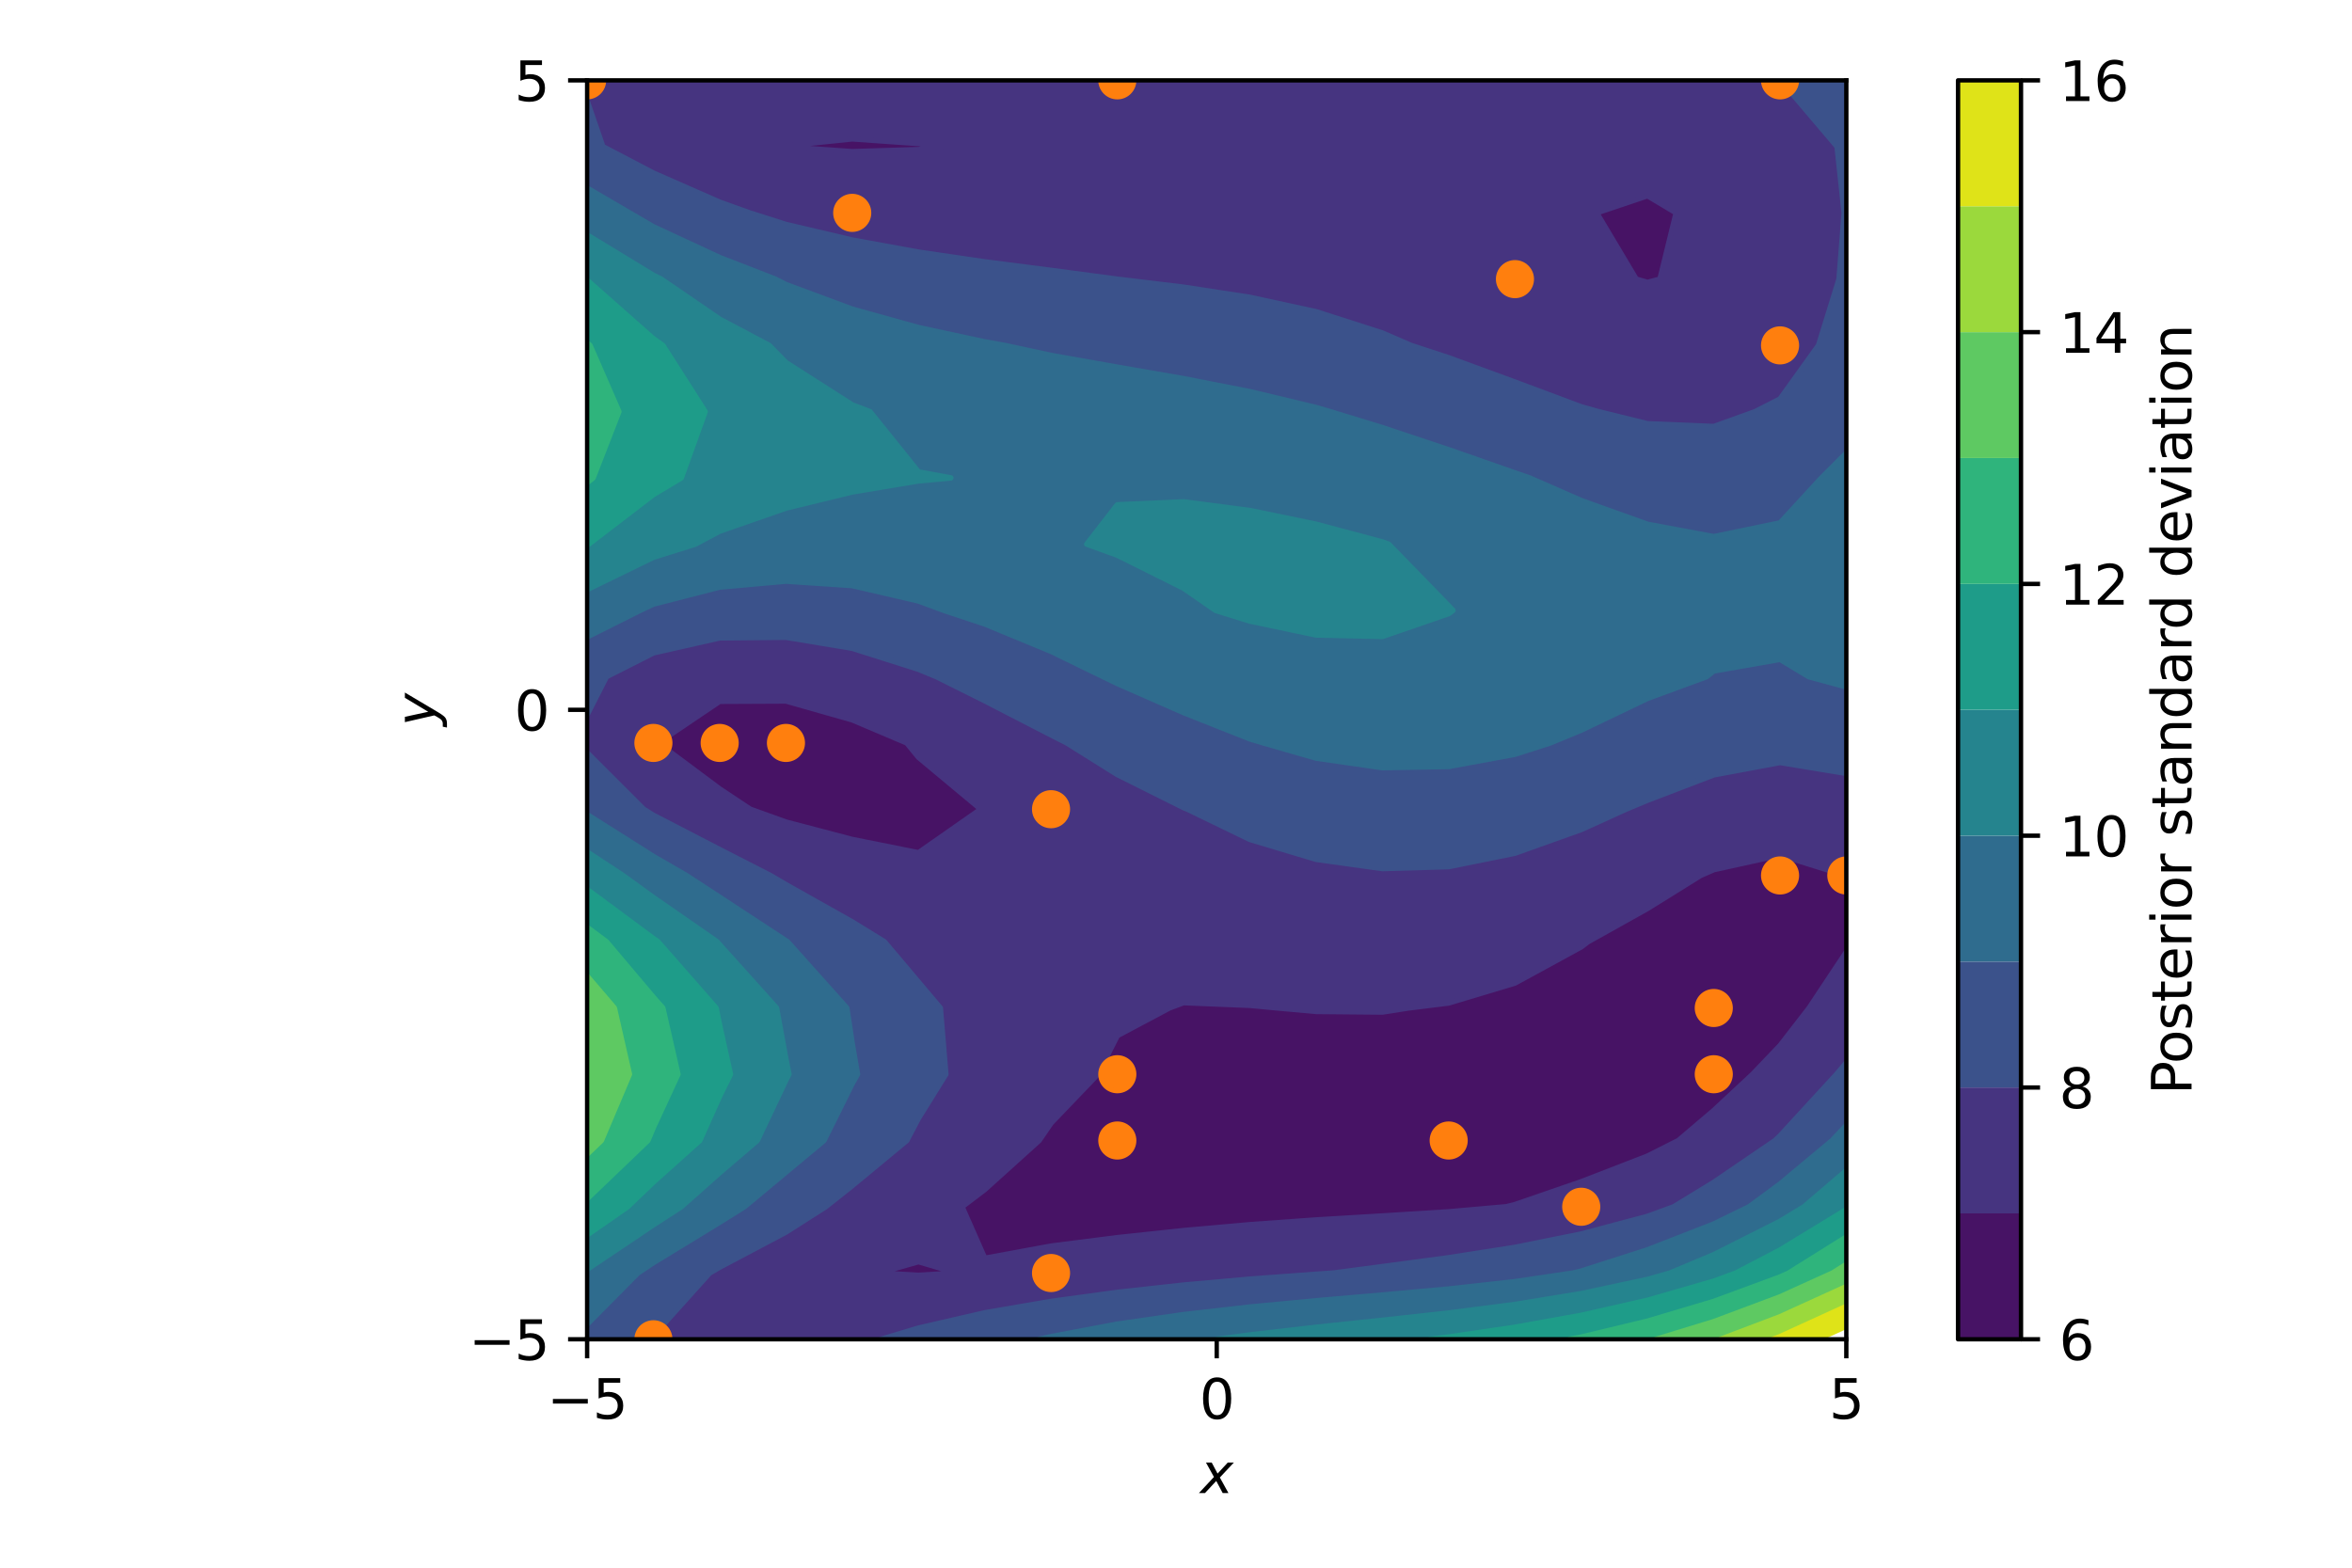 <?xml version="1.0" encoding="utf-8" standalone="no"?>
<!DOCTYPE svg PUBLIC "-//W3C//DTD SVG 1.1//EN"
  "http://www.w3.org/Graphics/SVG/1.1/DTD/svg11.dtd">
<svg xmlns:xlink="http://www.w3.org/1999/xlink" width="432pt" height="288pt" viewBox="0 0 432 288" xmlns="http://www.w3.org/2000/svg" version="1.1">
 <defs>
  <style type="text/css">*{stroke-linejoin: round; stroke-linecap: butt}</style>
 </defs>
 <g id="figure_1">
  <g id="patch_1">
   <path d="M 0 288 
L 432 288 
L 432 0 
L 0 0 
z
" style="fill: #ffffff"/>
  </g>
  <g id="axes_1">
   <g id="patch_2">
    <path d="M 107.84 246.04 
L 339.12 246.04 
L 339.12 14.76 
L 107.84 14.76 
z
" style="fill: #ffffff"/>
   </g>
   <g id="PathCollection_1">
    <defs>
     <path id="mf379736dc7" d="M 168.703 -53.708 
L 175.782 -54.133 
L 168.703 -56.22 
L 161.339 -54.133 
z
M 180.876 -56.836 
L 193.048 -59.077 
L 205.221 -60.624 
L 217.394 -61.927 
L 229.566 -63.01 
L 241.739 -63.881 
L 253.912 -64.611 
L 266.084 -65.372 
L 276.639 -66.305 
L 278.257 -66.703 
L 290.429 -70.897 
L 302.602 -75.608 
L 308.296 -78.478 
L 314.775 -83.991 
L 321.921 -90.651 
L 326.947 -95.915 
L 332.296 -102.823 
L 339.12 -113.105 
L 339.12 -114.996 
L 339.12 -126.754 
L 338.978 -127.168 
L 326.947 -130.921 
L 314.775 -128.237 
L 312.332 -127.168 
L 302.602 -121.11 
L 291.666 -114.996 
L 290.429 -114.053 
L 278.257 -107.408 
L 266.084 -103.748 
L 258.648 -102.823 
L 253.912 -102.08 
L 241.739 -102.192 
L 234.788 -102.823 
L 229.566 -103.313 
L 217.394 -103.805 
L 214.765 -102.823 
L 205.221 -97.744 
L 201.638 -90.651 
L 193.048 -81.683 
L 190.853 -78.478 
L 180.876 -69.476 
L 176.702 -66.305 
z
M 144.358 -136.976 
L 156.531 -133.776 
L 168.703 -131.337 
L 180.148 -139.341 
L 168.703 -148.882 
L 166.55 -151.514 
L 156.531 -155.763 
L 144.358 -159.223 
L 132.185 -159.167 
L 120.851 -151.514 
L 132.185 -143.058 
L 137.784 -139.341 
z
M 302.602 -236.117 
L 304.894 -236.722 
L 307.866 -248.895 
L 302.602 -252.045 
L 293.264 -248.895 
L 300.52 -236.722 
z
M 144.358 -261.003 
L 156.531 -260.133 
L 168.703 -260.513 
L 173.15 -261.067 
L 168.703 -261.634 
L 156.531 -262.49 
L 144.358 -261.233 
L 144.049 -261.067 
z
" style="stroke: #471365"/>
    </defs>
    <g clip-path="url(#p2a20876ffd)">
     <use xlink:href="#mf379736dc7" x="0" y="288" style="fill: #471365; stroke: #471365"/>
    </g>
   </g>
   <g id="PathCollection_2">
    <defs>
     <path id="ma77d92513a" d="M 120.013 -41.96 
L 132.185 -41.96 
L 144.358 -41.96 
L 156.531 -41.96 
L 161.866 -41.96 
L 168.703 -44.016 
L 180.876 -46.821 
L 193.048 -48.913 
L 205.221 -50.575 
L 217.394 -51.919 
L 229.566 -53.006 
L 241.739 -53.906 
L 244.995 -54.133 
L 253.912 -55.315 
L 266.084 -56.941 
L 278.257 -58.843 
L 290.429 -61.297 
L 302.602 -64.537 
L 307.432 -66.305 
L 314.775 -70.789 
L 326.045 -78.478 
L 326.947 -79.34 
L 337.337 -90.651 
L 339.12 -92.761 
L 339.12 -102.823 
L 339.12 -113.105 
L 332.296 -102.823 
L 326.947 -95.915 
L 321.921 -90.651 
L 314.775 -83.991 
L 308.296 -78.478 
L 302.602 -75.608 
L 290.429 -70.897 
L 278.257 -66.703 
L 276.639 -66.305 
L 266.084 -65.372 
L 253.912 -64.611 
L 241.739 -63.881 
L 229.566 -63.01 
L 217.394 -61.927 
L 205.221 -60.624 
L 193.048 -59.077 
L 180.876 -56.836 
L 176.702 -66.305 
L 180.876 -69.476 
L 190.853 -78.478 
L 193.048 -81.683 
L 201.638 -90.651 
L 205.221 -97.744 
L 214.765 -102.823 
L 217.394 -103.805 
L 229.566 -103.313 
L 234.788 -102.823 
L 241.739 -102.192 
L 253.912 -102.08 
L 258.648 -102.823 
L 266.084 -103.748 
L 278.257 -107.408 
L 290.429 -114.053 
L 291.666 -114.996 
L 302.602 -121.11 
L 312.332 -127.168 
L 314.775 -128.237 
L 326.947 -130.921 
L 338.978 -127.168 
L 339.12 -126.754 
L 339.12 -127.168 
L 339.12 -139.341 
L 339.12 -145.926 
L 326.947 -147.924 
L 314.775 -145.652 
L 302.602 -140.996 
L 298.646 -139.341 
L 290.429 -135.61 
L 278.257 -131.263 
L 266.084 -128.793 
L 253.912 -128.438 
L 241.739 -130.135 
L 229.566 -133.792 
L 218.116 -139.341 
L 217.394 -139.634 
L 205.221 -145.707 
L 195.953 -151.514 
L 193.048 -152.986 
L 180.876 -159.264 
L 172.003 -163.686 
L 168.703 -165.05 
L 156.531 -168.912 
L 144.358 -170.933 
L 132.185 -170.816 
L 120.013 -168.06 
L 111.391 -163.686 
L 107.84 -156.719 
L 107.84 -151.514 
L 107.84 -149.707 
L 118.217 -139.341 
L 120.013 -138.221 
L 132.185 -131.923 
L 141.482 -127.168 
L 144.358 -125.477 
L 156.531 -118.633 
L 162.435 -114.996 
L 168.703 -107.571 
L 172.713 -102.823 
L 173.728 -90.651 
L 168.703 -82.574 
L 166.55 -78.478 
L 156.531 -70.182 
L 151.642 -66.305 
L 144.358 -61.658 
L 132.185 -55.211 
L 130.33 -54.133 
L 120.013 -42.642 
L 119.341 -41.96 
z
M 161.339 -54.133 
L 168.703 -56.22 
L 175.782 -54.133 
L 168.703 -53.708 
z
M 137.784 -139.341 
L 132.185 -143.058 
L 120.851 -151.514 
L 132.185 -159.167 
L 144.358 -159.223 
L 156.531 -155.763 
L 166.55 -151.514 
L 168.703 -148.882 
L 180.148 -139.341 
L 168.703 -131.337 
L 156.531 -133.776 
L 144.358 -136.976 
z
M 302.602 -210.148 
L 314.775 -209.642 
L 322.384 -212.377 
L 326.947 -214.702 
L 334.016 -224.549 
L 337.787 -236.722 
L 338.731 -248.895 
L 337.426 -261.067 
L 327.092 -273.24 
L 326.947 -273.24 
L 314.775 -273.24 
L 302.602 -273.24 
L 290.429 -273.24 
L 278.257 -273.24 
L 266.084 -273.24 
L 253.912 -273.24 
L 241.739 -273.24 
L 229.566 -273.24 
L 217.394 -273.24 
L 205.221 -273.24 
L 193.048 -273.24 
L 180.876 -273.24 
L 168.703 -273.24 
L 156.531 -273.24 
L 144.358 -273.24 
L 132.185 -273.24 
L 120.013 -273.24 
L 107.84 -273.24 
L 107.84 -269.443 
L 110.721 -261.067 
L 120.013 -256.204 
L 132.185 -250.855 
L 137.655 -248.895 
L 144.358 -246.758 
L 156.531 -243.899 
L 168.703 -241.678 
L 180.876 -239.892 
L 193.048 -238.324 
L 205.106 -236.722 
L 205.221 -236.708 
L 217.394 -235.239 
L 229.566 -233.373 
L 241.739 -230.727 
L 253.912 -226.818 
L 259.137 -224.549 
L 266.084 -222.271 
L 278.257 -217.809 
L 290.429 -213.262 
L 293.58 -212.377 
z
M 300.52 -236.722 
L 293.264 -248.895 
L 302.602 -252.045 
L 307.866 -248.895 
L 304.894 -236.722 
L 302.602 -236.117 
z
M 144.049 -261.067 
L 144.358 -261.233 
L 156.531 -262.49 
L 168.703 -261.634 
L 173.15 -261.067 
L 168.703 -260.513 
L 156.531 -260.133 
L 144.358 -261.003 
z
" style="stroke: #463480"/>
    </defs>
    <g clip-path="url(#p2a20876ffd)">
     <use xlink:href="#ma77d92513a" x="0" y="288" style="fill: #463480; stroke: #463480"/>
    </g>
   </g>
   <g id="PathCollection_3">
    <defs>
     <path id="m3511750937" d="M 120.013 -42.642 
L 130.33 -54.133 
L 132.185 -55.211 
L 144.358 -61.658 
L 151.642 -66.305 
L 156.531 -70.182 
L 166.55 -78.478 
L 168.703 -82.574 
L 173.728 -90.651 
L 172.713 -102.823 
L 168.703 -107.571 
L 162.435 -114.996 
L 156.531 -118.633 
L 144.358 -125.477 
L 141.482 -127.168 
L 132.185 -131.923 
L 120.013 -138.221 
L 118.217 -139.341 
L 107.84 -149.707 
L 107.84 -139.341 
L 107.84 -138.353 
L 120.013 -130.66 
L 126.052 -127.168 
L 132.185 -123.161 
L 144.358 -115.178 
L 144.645 -114.996 
L 155.534 -102.823 
L 156.531 -96.263 
L 157.503 -90.651 
L 156.531 -88.932 
L 151.338 -78.478 
L 144.358 -72.665 
L 136.724 -66.305 
L 132.185 -63.473 
L 120.013 -56.038 
L 117.151 -54.133 
L 107.84 -44.726 
L 107.84 -41.96 
L 119.341 -41.96 
z
M 168.703 -41.96 
L 180.876 -41.96 
L 190.918 -41.96 
L 193.048 -42.448 
L 205.221 -44.741 
L 217.394 -46.494 
L 229.566 -47.882 
L 241.739 -49.035 
L 253.912 -50.086 
L 266.084 -51.193 
L 278.257 -52.544 
L 288.967 -54.133 
L 290.429 -54.486 
L 302.602 -58.388 
L 314.775 -63.133 
L 321.268 -66.305 
L 326.947 -70.488 
L 336.521 -78.478 
L 339.12 -81.252 
L 339.12 -90.651 
L 339.12 -92.761 
L 337.337 -90.651 
L 326.947 -79.34 
L 326.045 -78.478 
L 314.775 -70.789 
L 307.432 -66.305 
L 302.602 -64.537 
L 290.429 -61.297 
L 278.257 -58.843 
L 266.084 -56.941 
L 253.912 -55.315 
L 244.995 -54.133 
L 241.739 -53.906 
L 229.566 -53.006 
L 217.394 -51.919 
L 205.221 -50.575 
L 193.048 -48.913 
L 180.876 -46.821 
L 168.703 -44.016 
L 161.866 -41.96 
z
M 229.566 -133.792 
L 241.739 -130.135 
L 253.912 -128.438 
L 266.084 -128.793 
L 278.257 -131.263 
L 290.429 -135.61 
L 298.646 -139.341 
L 302.602 -140.996 
L 314.775 -145.652 
L 326.947 -147.924 
L 339.12 -145.926 
L 339.12 -151.514 
L 339.12 -161.817 
L 332.223 -163.686 
L 326.947 -166.87 
L 314.775 -164.739 
L 313.449 -163.686 
L 302.602 -159.703 
L 290.429 -153.871 
L 284.722 -151.514 
L 278.257 -149.435 
L 266.084 -147.19 
L 253.912 -146.973 
L 241.739 -148.729 
L 232.066 -151.514 
L 229.566 -152.262 
L 217.394 -157.089 
L 205.221 -162.436 
L 202.628 -163.686 
L 193.048 -168.35 
L 180.876 -173.377 
L 173.398 -175.859 
L 168.703 -177.598 
L 156.531 -180.425 
L 144.358 -181.241 
L 132.185 -180.151 
L 120.013 -177.022 
L 117.548 -175.859 
L 107.84 -170.999 
L 107.84 -163.686 
L 107.84 -156.719 
L 111.391 -163.686 
L 120.013 -168.06 
L 132.185 -170.816 
L 144.358 -170.933 
L 156.531 -168.912 
L 168.703 -165.05 
L 172.003 -163.686 
L 180.876 -159.264 
L 193.048 -152.986 
L 195.953 -151.514 
L 205.221 -145.707 
L 217.394 -139.634 
L 218.116 -139.341 
z
M 290.429 -196.04 
L 302.602 -191.681 
L 314.775 -189.412 
L 326.947 -191.936 
L 334.558 -200.204 
L 339.12 -204.757 
L 339.12 -212.377 
L 339.12 -224.549 
L 339.12 -236.722 
L 339.12 -248.895 
L 339.12 -261.067 
L 339.12 -273.24 
L 327.092 -273.24 
L 337.426 -261.067 
L 338.731 -248.895 
L 337.787 -236.722 
L 334.016 -224.549 
L 326.947 -214.702 
L 322.384 -212.377 
L 314.775 -209.642 
L 302.602 -210.148 
L 293.58 -212.377 
L 290.429 -213.262 
L 278.257 -217.809 
L 266.084 -222.271 
L 259.137 -224.549 
L 253.912 -226.818 
L 241.739 -230.727 
L 229.566 -233.373 
L 217.394 -235.239 
L 205.221 -236.708 
L 205.106 -236.722 
L 193.048 -238.324 
L 180.876 -239.892 
L 168.703 -241.678 
L 156.531 -243.899 
L 144.358 -246.758 
L 137.655 -248.895 
L 132.185 -250.855 
L 120.013 -256.204 
L 110.721 -261.067 
L 107.84 -269.443 
L 107.84 -261.067 
L 107.84 -253.44 
L 115.615 -248.895 
L 120.013 -246.334 
L 132.185 -240.683 
L 142.395 -236.722 
L 144.358 -235.72 
L 156.531 -231.202 
L 168.703 -227.817 
L 180.876 -225.192 
L 184.489 -224.549 
L 193.048 -222.704 
L 205.221 -220.543 
L 217.394 -218.434 
L 229.566 -216.048 
L 241.739 -213.131 
L 244.299 -212.377 
L 253.912 -209.434 
L 266.084 -205.378 
L 278.257 -201.119 
L 280.929 -200.204 
z
" style="stroke: #3b528b"/>
    </defs>
    <g clip-path="url(#p2a20876ffd)">
     <use xlink:href="#m3511750937" x="0" y="288" style="fill: #3b528b; stroke: #3b528b"/>
    </g>
   </g>
   <g id="PathCollection_4">
    <defs>
     <path id="m37f2a7ec37" d="M 117.151 -54.133 
L 120.013 -56.038 
L 132.185 -63.473 
L 136.724 -66.305 
L 144.358 -72.665 
L 151.338 -78.478 
L 156.531 -88.932 
L 157.503 -90.651 
L 156.531 -96.263 
L 155.534 -102.823 
L 144.645 -114.996 
L 144.358 -115.178 
L 132.185 -123.161 
L 126.052 -127.168 
L 120.013 -130.66 
L 107.84 -138.353 
L 107.84 -131.49 
L 114.404 -127.168 
L 120.013 -123.113 
L 131.703 -114.996 
L 132.185 -114.442 
L 142.624 -102.823 
L 144.358 -93.37 
L 144.911 -90.651 
L 144.358 -89.603 
L 139.093 -78.478 
L 132.185 -72.566 
L 125.126 -66.305 
L 120.013 -62.994 
L 107.84 -54.821 
L 107.84 -54.133 
L 107.84 -44.726 
z
M 193.048 -41.96 
L 205.221 -41.96 
L 217.394 -41.96 
L 223.638 -41.96 
L 229.566 -42.759 
L 241.739 -44.164 
L 253.912 -45.449 
L 266.084 -46.786 
L 278.257 -48.355 
L 290.429 -50.347 
L 302.602 -52.952 
L 306.747 -54.133 
L 314.775 -57.496 
L 326.947 -63.627 
L 331.354 -66.305 
L 339.12 -72.949 
L 339.12 -78.478 
L 339.12 -81.252 
L 336.521 -78.478 
L 326.947 -70.488 
L 321.268 -66.305 
L 314.775 -63.133 
L 302.602 -58.388 
L 290.429 -54.486 
L 288.967 -54.133 
L 278.257 -52.544 
L 266.084 -51.193 
L 253.912 -50.086 
L 241.739 -49.035 
L 229.566 -47.882 
L 217.394 -46.494 
L 205.221 -44.741 
L 193.048 -42.448 
L 190.918 -41.96 
z
M 241.739 -148.729 
L 253.912 -146.973 
L 266.084 -147.19 
L 278.257 -149.435 
L 284.722 -151.514 
L 290.429 -153.871 
L 302.602 -159.703 
L 313.449 -163.686 
L 314.775 -164.739 
L 326.947 -166.87 
L 332.223 -163.686 
L 339.12 -161.817 
L 339.12 -163.686 
L 339.12 -175.859 
L 339.12 -188.032 
L 339.12 -200.204 
L 339.12 -204.757 
L 334.558 -200.204 
L 326.947 -191.936 
L 314.775 -189.412 
L 302.602 -191.681 
L 290.429 -196.04 
L 280.929 -200.204 
L 278.257 -201.119 
L 266.084 -205.378 
L 253.912 -209.434 
L 244.299 -212.377 
L 241.739 -213.131 
L 229.566 -216.048 
L 217.394 -218.434 
L 205.221 -220.543 
L 193.048 -222.704 
L 184.489 -224.549 
L 180.876 -225.192 
L 168.703 -227.817 
L 156.531 -231.202 
L 144.358 -235.72 
L 142.395 -236.722 
L 132.185 -240.683 
L 120.013 -246.334 
L 115.615 -248.895 
L 107.84 -253.44 
L 107.84 -248.895 
L 107.84 -244.834 
L 120.013 -237.427 
L 121.441 -236.722 
L 132.185 -229.361 
L 141.272 -224.549 
L 144.358 -221.394 
L 156.531 -213.613 
L 159.79 -212.377 
L 168.703 -201.296 
L 174.64 -200.204 
L 168.703 -199.658 
L 156.531 -197.625 
L 144.358 -194.66 
L 132.185 -190.424 
L 127.694 -188.032 
L 120.013 -185.629 
L 107.84 -179.697 
L 107.84 -175.859 
L 107.84 -170.999 
L 117.548 -175.859 
L 120.013 -177.022 
L 132.185 -180.151 
L 144.358 -181.241 
L 156.531 -180.425 
L 168.703 -177.598 
L 173.398 -175.859 
L 180.876 -173.377 
L 193.048 -168.35 
L 202.628 -163.686 
L 205.221 -162.436 
L 217.394 -157.089 
L 229.566 -152.262 
L 232.066 -151.514 
z
M 223.282 -175.859 
L 217.394 -179.944 
L 205.221 -186.01 
L 199.612 -188.032 
L 205.221 -195.265 
L 217.394 -195.801 
L 229.566 -194.21 
L 241.739 -191.689 
L 253.912 -188.437 
L 255.054 -188.032 
L 266.084 -176.693 
L 266.869 -175.859 
L 266.084 -175.274 
L 253.912 -171.08 
L 241.739 -171.35 
L 229.566 -173.906 
z
" style="stroke: #2f6c8e"/>
    </defs>
    <g clip-path="url(#p2a20876ffd)">
     <use xlink:href="#m37f2a7ec37" x="0" y="288" style="fill: #2f6c8e; stroke: #2f6c8e"/>
    </g>
   </g>
   <g id="PathCollection_5">
    <defs>
     <path id="md84db03f45" d="M 229.566 -41.96 
L 241.739 -41.96 
L 253.912 -41.96 
L 262.712 -41.96 
L 266.084 -42.378 
L 278.257 -44.166 
L 290.429 -46.355 
L 302.602 -49.119 
L 314.775 -52.632 
L 318.854 -54.133 
L 326.947 -58.353 
L 339.12 -65.777 
L 339.12 -66.305 
L 339.12 -72.949 
L 331.354 -66.305 
L 326.947 -63.627 
L 314.775 -57.496 
L 306.747 -54.133 
L 302.602 -52.952 
L 290.429 -50.347 
L 278.257 -48.355 
L 266.084 -46.786 
L 253.912 -45.449 
L 241.739 -44.164 
L 229.566 -42.759 
L 223.638 -41.96 
z
M 120.013 -62.994 
L 125.126 -66.305 
L 132.185 -72.566 
L 139.093 -78.478 
L 144.358 -89.603 
L 144.911 -90.651 
L 144.358 -93.37 
L 142.624 -102.823 
L 132.185 -114.442 
L 131.703 -114.996 
L 120.013 -123.113 
L 114.404 -127.168 
L 107.84 -131.49 
L 107.84 -127.168 
L 107.84 -124.592 
L 120.013 -115.577 
L 120.85 -114.996 
L 131.523 -102.823 
L 132.185 -99.573 
L 134.168 -90.651 
L 132.185 -86.648 
L 128.522 -78.478 
L 120.013 -70.843 
L 115.266 -66.305 
L 107.84 -61.132 
L 107.84 -54.821 
z
M 229.566 -173.906 
L 241.739 -171.35 
L 253.912 -171.08 
L 266.084 -175.274 
L 266.869 -175.859 
L 266.084 -176.693 
L 255.054 -188.032 
L 253.912 -188.437 
L 241.739 -191.689 
L 229.566 -194.21 
L 217.394 -195.801 
L 205.221 -195.265 
L 199.612 -188.032 
L 205.221 -186.01 
L 217.394 -179.944 
L 223.282 -175.859 
z
M 120.013 -185.629 
L 127.694 -188.032 
L 132.185 -190.424 
L 144.358 -194.66 
L 156.531 -197.625 
L 168.703 -199.658 
L 174.64 -200.204 
L 168.703 -201.296 
L 159.79 -212.377 
L 156.531 -213.613 
L 144.358 -221.394 
L 141.272 -224.549 
L 132.185 -229.361 
L 121.441 -236.722 
L 120.013 -237.427 
L 107.84 -244.834 
L 107.84 -236.722 
L 107.84 -236.516 
L 120.013 -225.757 
L 121.746 -224.549 
L 129.514 -212.377 
L 125.129 -200.204 
L 120.013 -197.15 
L 108.11 -188.032 
L 107.84 -187.897 
L 107.84 -179.697 
z
" style="stroke: #25848e"/>
    </defs>
    <g clip-path="url(#p2a20876ffd)">
     <use xlink:href="#md84db03f45" x="0" y="288" style="fill: #25848e; stroke: #25848e"/>
    </g>
   </g>
   <g id="PathCollection_6">
    <defs>
     <path id="mb7ec8fcf35" d="M 266.084 -41.96 
L 278.257 -41.96 
L 288.291 -41.96 
L 290.429 -42.363 
L 302.602 -45.287 
L 314.775 -48.913 
L 326.947 -53.403 
L 328.555 -54.133 
L 339.12 -60.742 
L 339.12 -65.777 
L 326.947 -58.353 
L 318.854 -54.133 
L 314.775 -52.632 
L 302.602 -49.119 
L 290.429 -46.355 
L 278.257 -44.166 
L 266.084 -42.378 
L 262.712 -41.96 
z
M 115.266 -66.305 
L 120.013 -70.843 
L 128.522 -78.478 
L 132.185 -86.648 
L 134.168 -90.651 
L 132.185 -99.573 
L 131.523 -102.823 
L 120.85 -114.996 
L 120.013 -115.577 
L 107.84 -124.592 
L 107.84 -117.634 
L 111.385 -114.996 
L 120.013 -104.778 
L 121.74 -102.823 
L 124.522 -90.651 
L 120.013 -80.89 
L 119.001 -78.478 
L 107.84 -67.782 
L 107.84 -66.305 
L 107.84 -61.132 
z
M 108.11 -188.032 
L 120.013 -197.15 
L 125.129 -200.204 
L 129.514 -212.377 
L 121.746 -224.549 
L 120.013 -225.757 
L 107.84 -236.516 
L 107.84 -225.015 
L 108.365 -224.549 
L 113.67 -212.377 
L 108.933 -200.204 
L 107.84 -199.344 
L 107.84 -188.032 
L 107.84 -187.897 
z
" style="stroke: #1e9c89"/>
    </defs>
    <g clip-path="url(#p2a20876ffd)">
     <use xlink:href="#mb7ec8fcf35" x="0" y="288" style="fill: #1e9c89; stroke: #1e9c89"/>
    </g>
   </g>
   <g id="PathCollection_7">
    <defs>
     <path id="m5bd3850899" d="M 290.429 -41.96 
L 302.602 -41.96 
L 304.207 -41.96 
L 314.775 -45.194 
L 326.947 -49.75 
L 336.604 -54.133 
L 339.12 -55.707 
L 339.12 -60.742 
L 328.555 -54.133 
L 326.947 -53.403 
L 314.775 -48.913 
L 302.602 -45.287 
L 290.429 -42.363 
L 288.291 -41.96 
z
M 119.001 -78.478 
L 120.013 -80.89 
L 124.522 -90.651 
L 121.74 -102.823 
L 120.013 -104.778 
L 111.385 -114.996 
L 107.84 -117.634 
L 107.84 -114.996 
L 107.84 -108.665 
L 112.834 -102.823 
L 115.607 -90.651 
L 110.454 -78.478 
L 107.84 -75.972 
L 107.84 -67.782 
z
M 108.933 -200.204 
L 113.67 -212.377 
L 108.365 -224.549 
L 107.84 -225.015 
L 107.84 -224.549 
L 107.84 -212.377 
L 107.84 -200.204 
L 107.84 -199.344 
z
" style="stroke: #2fb47c"/>
    </defs>
    <g clip-path="url(#p2a20876ffd)">
     <use xlink:href="#m5bd3850899" x="0" y="288" style="fill: #2fb47c; stroke: #2fb47c"/>
    </g>
   </g>
   <g id="PathCollection_8">
    <defs>
     <path id="m296db65f19" d="M 314.775 -41.96 
L 316.031 -41.96 
L 326.947 -46.097 
L 339.12 -51.637 
L 339.12 -54.133 
L 339.12 -55.707 
L 336.604 -54.133 
L 326.947 -49.75 
L 314.775 -45.194 
L 304.207 -41.96 
z
M 110.454 -78.478 
L 115.607 -90.651 
L 112.834 -102.823 
L 107.84 -108.665 
L 107.84 -102.823 
L 107.84 -90.651 
L 107.84 -78.478 
L 107.84 -75.972 
z
" style="stroke: #5ec962"/>
    </defs>
    <g clip-path="url(#p2a20876ffd)">
     <use xlink:href="#m296db65f19" x="0" y="288" style="fill: #5ec962; stroke: #5ec962"/>
    </g>
   </g>
   <g id="PathCollection_9">
    <defs>
     <path id="mf008842084" d="M 326.947 -42.444 
L 339.12 -48.006 
L 339.12 -51.637 
L 326.947 -46.097 
L 316.031 -41.96 
L 325.67 -41.96 
z
" style="stroke: #9bd93c"/>
    </defs>
    <g clip-path="url(#p2a20876ffd)">
     <use xlink:href="#mf008842084" x="0" y="288" style="fill: #9bd93c; stroke: #9bd93c"/>
    </g>
   </g>
   <g id="PathCollection_10">
    <defs>
     <path id="m9fca76e9df" d="M 326.947 -41.96 
L 333.836 -41.96 
L 339.12 -44.376 
L 339.12 -48.006 
L 326.947 -42.444 
L 325.67 -41.96 
z
" style="stroke: #dfe318"/>
    </defs>
    <g clip-path="url(#p2a20876ffd)">
     <use xlink:href="#m9fca76e9df" x="0" y="288" style="fill: #dfe318; stroke: #dfe318"/>
    </g>
   </g>
   <g id="matplotlib.axis_1">
    <g id="xtick_1">
     <g id="line2d_1">
      <defs>
       <path id="mf2f5bfe11e" d="M 0 0 
L 0 3.5 
" style="stroke: #000000; stroke-width: 0.8"/>
      </defs>
      <g>
       <use xlink:href="#mf2f5bfe11e" x="107.84" y="246.04" style="stroke: #000000; stroke-width: 0.8"/>
      </g>
     </g>
     <g id="text_1">
      <!-- −5 -->
      <g transform="translate(100.469 260.638) scale(0.1 -0.1)">
       <defs>
        <path id="DejaVuSans-2212" d="M 678 2272 
L 4684 2272 
L 4684 1741 
L 678 1741 
L 678 2272 
z
" transform="scale(0.016)"/>
        <path id="DejaVuSans-35" d="M 691 4666 
L 3169 4666 
L 3169 4134 
L 1269 4134 
L 1269 2991 
Q 1406 3038 1543 3061 
Q 1681 3084 1819 3084 
Q 2600 3084 3056 2656 
Q 3513 2228 3513 1497 
Q 3513 744 3044 326 
Q 2575 -91 1722 -91 
Q 1428 -91 1123 -41 
Q 819 9 494 109 
L 494 744 
Q 775 591 1075 516 
Q 1375 441 1709 441 
Q 2250 441 2565 725 
Q 2881 1009 2881 1497 
Q 2881 1984 2565 2268 
Q 2250 2553 1709 2553 
Q 1456 2553 1204 2497 
Q 953 2441 691 2322 
L 691 4666 
z
" transform="scale(0.016)"/>
       </defs>
       <use xlink:href="#DejaVuSans-2212"/>
       <use xlink:href="#DejaVuSans-35" x="83.789"/>
      </g>
     </g>
    </g>
    <g id="xtick_2">
     <g id="line2d_2">
      <g>
       <use xlink:href="#mf2f5bfe11e" x="223.48" y="246.04" style="stroke: #000000; stroke-width: 0.8"/>
      </g>
     </g>
     <g id="text_2">
      <!-- 0 -->
      <g transform="translate(220.299 260.638) scale(0.1 -0.1)">
       <defs>
        <path id="DejaVuSans-30" d="M 2034 4250 
Q 1547 4250 1301 3770 
Q 1056 3291 1056 2328 
Q 1056 1369 1301 889 
Q 1547 409 2034 409 
Q 2525 409 2770 889 
Q 3016 1369 3016 2328 
Q 3016 3291 2770 3770 
Q 2525 4250 2034 4250 
z
M 2034 4750 
Q 2819 4750 3233 4129 
Q 3647 3509 3647 2328 
Q 3647 1150 3233 529 
Q 2819 -91 2034 -91 
Q 1250 -91 836 529 
Q 422 1150 422 2328 
Q 422 3509 836 4129 
Q 1250 4750 2034 4750 
z
" transform="scale(0.016)"/>
       </defs>
       <use xlink:href="#DejaVuSans-30"/>
      </g>
     </g>
    </g>
    <g id="xtick_3">
     <g id="line2d_3">
      <g>
       <use xlink:href="#mf2f5bfe11e" x="339.12" y="246.04" style="stroke: #000000; stroke-width: 0.8"/>
      </g>
     </g>
     <g id="text_3">
      <!-- 5 -->
      <g transform="translate(335.939 260.638) scale(0.1 -0.1)">
       <use xlink:href="#DejaVuSans-35"/>
      </g>
     </g>
    </g>
    <g id="text_4">
     <!-- $x$ -->
     <g transform="translate(220.48 274.317) scale(0.1 -0.1)">
      <defs>
       <path id="DejaVuSans-Oblique-78" d="M 3841 3500 
L 2234 1784 
L 3219 0 
L 2559 0 
L 1819 1388 
L 531 0 
L -166 0 
L 1556 1844 
L 641 3500 
L 1300 3500 
L 1972 2234 
L 3144 3500 
L 3841 3500 
z
" transform="scale(0.016)"/>
      </defs>
      <use xlink:href="#DejaVuSans-Oblique-78" transform="translate(0 0.312)"/>
     </g>
    </g>
   </g>
   <g id="matplotlib.axis_2">
    <g id="ytick_1">
     <g id="line2d_4">
      <defs>
       <path id="m6beefe9feb" d="M 0 0 
L -3.5 0 
" style="stroke: #000000; stroke-width: 0.8"/>
      </defs>
      <g>
       <use xlink:href="#m6beefe9feb" x="107.84" y="246.04" style="stroke: #000000; stroke-width: 0.8"/>
      </g>
     </g>
     <g id="text_5">
      <!-- −5 -->
      <g transform="translate(86.098 249.839) scale(0.1 -0.1)">
       <use xlink:href="#DejaVuSans-2212"/>
       <use xlink:href="#DejaVuSans-35" x="83.789"/>
      </g>
     </g>
    </g>
    <g id="ytick_2">
     <g id="line2d_5">
      <g>
       <use xlink:href="#m6beefe9feb" x="107.84" y="130.4" style="stroke: #000000; stroke-width: 0.8"/>
      </g>
     </g>
     <g id="text_6">
      <!-- 0 -->
      <g transform="translate(94.478 134.199) scale(0.1 -0.1)">
       <use xlink:href="#DejaVuSans-30"/>
      </g>
     </g>
    </g>
    <g id="ytick_3">
     <g id="line2d_6">
      <g>
       <use xlink:href="#m6beefe9feb" x="107.84" y="14.76" style="stroke: #000000; stroke-width: 0.8"/>
      </g>
     </g>
     <g id="text_7">
      <!-- 5 -->
      <g transform="translate(94.478 18.559) scale(0.1 -0.1)">
       <use xlink:href="#DejaVuSans-35"/>
      </g>
     </g>
    </g>
    <g id="text_8">
     <!-- $y$ -->
     <g transform="translate(79.998 133.4) rotate(-90) scale(0.1 -0.1)">
      <defs>
       <path id="DejaVuSans-Oblique-79" d="M 1588 -325 
Q 1188 -997 936 -1164 
Q 684 -1331 294 -1331 
L -159 -1331 
L -63 -850 
L 269 -850 
Q 509 -850 678 -719 
Q 847 -588 1056 -206 
L 1234 128 
L 459 3500 
L 1069 3500 
L 1650 819 
L 3256 3500 
L 3859 3500 
L 1588 -325 
z
" transform="scale(0.016)"/>
      </defs>
      <use xlink:href="#DejaVuSans-Oblique-79" transform="translate(0 0.312)"/>
     </g>
    </g>
   </g>
   <g id="line2d_7">
    <defs>
     <path id="m03f9827ce1" d="M 0 3 
C 0.796 3 1.559 2.684 2.121 2.121 
C 2.684 1.559 3 0.796 3 0 
C 3 -0.796 2.684 -1.559 2.121 -2.121 
C 1.559 -2.684 0.796 -3 0 -3 
C -0.796 -3 -1.559 -2.684 -2.121 -2.121 
C -2.684 -1.559 -3 -0.796 -3 0 
C -3 0.796 -2.684 1.559 -2.121 2.121 
C -1.559 2.684 -0.796 3 0 3 
z
" style="stroke: #ff7f0e"/>
    </defs>
    <g clip-path="url(#p2a20876ffd)">
     <use xlink:href="#m03f9827ce1" x="120.013" y="246.04" style="fill: #ff7f0e; stroke: #ff7f0e"/>
     <use xlink:href="#m03f9827ce1" x="132.185" y="136.486" style="fill: #ff7f0e; stroke: #ff7f0e"/>
     <use xlink:href="#m03f9827ce1" x="193.048" y="233.867" style="fill: #ff7f0e; stroke: #ff7f0e"/>
     <use xlink:href="#m03f9827ce1" x="326.947" y="14.76" style="fill: #ff7f0e; stroke: #ff7f0e"/>
     <use xlink:href="#m03f9827ce1" x="326.947" y="63.451" style="fill: #ff7f0e; stroke: #ff7f0e"/>
     <use xlink:href="#m03f9827ce1" x="205.221" y="209.522" style="fill: #ff7f0e; stroke: #ff7f0e"/>
     <use xlink:href="#m03f9827ce1" x="339.12" y="160.832" style="fill: #ff7f0e; stroke: #ff7f0e"/>
     <use xlink:href="#m03f9827ce1" x="205.221" y="14.76" style="fill: #ff7f0e; stroke: #ff7f0e"/>
     <use xlink:href="#m03f9827ce1" x="205.221" y="197.349" style="fill: #ff7f0e; stroke: #ff7f0e"/>
     <use xlink:href="#m03f9827ce1" x="266.084" y="209.522" style="fill: #ff7f0e; stroke: #ff7f0e"/>
     <use xlink:href="#m03f9827ce1" x="290.429" y="221.695" style="fill: #ff7f0e; stroke: #ff7f0e"/>
     <use xlink:href="#m03f9827ce1" x="107.84" y="14.76" style="fill: #ff7f0e; stroke: #ff7f0e"/>
     <use xlink:href="#m03f9827ce1" x="193.048" y="148.659" style="fill: #ff7f0e; stroke: #ff7f0e"/>
     <use xlink:href="#m03f9827ce1" x="326.947" y="160.832" style="fill: #ff7f0e; stroke: #ff7f0e"/>
     <use xlink:href="#m03f9827ce1" x="314.775" y="197.349" style="fill: #ff7f0e; stroke: #ff7f0e"/>
     <use xlink:href="#m03f9827ce1" x="120.013" y="136.486" style="fill: #ff7f0e; stroke: #ff7f0e"/>
     <use xlink:href="#m03f9827ce1" x="156.531" y="39.105" style="fill: #ff7f0e; stroke: #ff7f0e"/>
     <use xlink:href="#m03f9827ce1" x="314.775" y="185.177" style="fill: #ff7f0e; stroke: #ff7f0e"/>
     <use xlink:href="#m03f9827ce1" x="278.257" y="51.278" style="fill: #ff7f0e; stroke: #ff7f0e"/>
     <use xlink:href="#m03f9827ce1" x="144.358" y="136.486" style="fill: #ff7f0e; stroke: #ff7f0e"/>
    </g>
   </g>
   <g id="patch_3">
    <path d="M 107.84 246.04 
L 107.84 14.76 
" style="fill: none; stroke: #000000; stroke-width: 0.8; stroke-linejoin: miter; stroke-linecap: square"/>
   </g>
   <g id="patch_4">
    <path d="M 339.12 246.04 
L 339.12 14.76 
" style="fill: none; stroke: #000000; stroke-width: 0.8; stroke-linejoin: miter; stroke-linecap: square"/>
   </g>
   <g id="patch_5">
    <path d="M 107.84 246.04 
L 339.12 246.04 
" style="fill: none; stroke: #000000; stroke-width: 0.8; stroke-linejoin: miter; stroke-linecap: square"/>
   </g>
   <g id="patch_6">
    <path d="M 107.84 14.76 
L 339.12 14.76 
" style="fill: none; stroke: #000000; stroke-width: 0.8; stroke-linejoin: miter; stroke-linecap: square"/>
   </g>
  </g>
  <g id="axes_2">
   <g id="patch_7">
    <path d="M 359.64 246.04 
L 371.204 246.04 
L 371.204 14.76 
L 359.64 14.76 
z
" style="fill: #ffffff"/>
   </g>
   <g id="QuadMesh_1">
    <path d="M 359.64 246.04 
L 371.204 246.04 
L 371.204 222.912 
L 359.64 222.912 
L 359.64 246.04 
" clip-path="url(#p25899a9863)" style="fill: #471365"/>
    <path d="M 359.64 222.912 
L 371.204 222.912 
L 371.204 199.784 
L 359.64 199.784 
L 359.64 222.912 
" clip-path="url(#p25899a9863)" style="fill: #463480"/>
    <path d="M 359.64 199.784 
L 371.204 199.784 
L 371.204 176.656 
L 359.64 176.656 
L 359.64 199.784 
" clip-path="url(#p25899a9863)" style="fill: #3b528b"/>
    <path d="M 359.64 176.656 
L 371.204 176.656 
L 371.204 153.528 
L 359.64 153.528 
L 359.64 176.656 
" clip-path="url(#p25899a9863)" style="fill: #2f6c8e"/>
    <path d="M 359.64 153.528 
L 371.204 153.528 
L 371.204 130.4 
L 359.64 130.4 
L 359.64 153.528 
" clip-path="url(#p25899a9863)" style="fill: #25848e"/>
    <path d="M 359.64 130.4 
L 371.204 130.4 
L 371.204 107.272 
L 359.64 107.272 
L 359.64 130.4 
" clip-path="url(#p25899a9863)" style="fill: #1e9c89"/>
    <path d="M 359.64 107.272 
L 371.204 107.272 
L 371.204 84.144 
L 359.64 84.144 
L 359.64 107.272 
" clip-path="url(#p25899a9863)" style="fill: #2fb47c"/>
    <path d="M 359.64 84.144 
L 371.204 84.144 
L 371.204 61.016 
L 359.64 61.016 
L 359.64 84.144 
" clip-path="url(#p25899a9863)" style="fill: #5ec962"/>
    <path d="M 359.64 61.016 
L 371.204 61.016 
L 371.204 37.888 
L 359.64 37.888 
L 359.64 61.016 
" clip-path="url(#p25899a9863)" style="fill: #9bd93c"/>
    <path d="M 359.64 37.888 
L 371.204 37.888 
L 371.204 14.76 
L 359.64 14.76 
L 359.64 37.888 
" clip-path="url(#p25899a9863)" style="fill: #dfe318"/>
   </g>
   <g id="matplotlib.axis_3"/>
   <g id="matplotlib.axis_4">
    <g id="ytick_4">
     <g id="line2d_8">
      <defs>
       <path id="m35e28222d7" d="M 0 0 
L 3.5 0 
" style="stroke: #000000; stroke-width: 0.8"/>
      </defs>
      <g>
       <use xlink:href="#m35e28222d7" x="371.204" y="246.04" style="stroke: #000000; stroke-width: 0.8"/>
      </g>
     </g>
     <g id="text_9">
      <!-- 6 -->
      <g transform="translate(378.204 249.839) scale(0.1 -0.1)">
       <defs>
        <path id="DejaVuSans-36" d="M 2113 2584 
Q 1688 2584 1439 2293 
Q 1191 2003 1191 1497 
Q 1191 994 1439 701 
Q 1688 409 2113 409 
Q 2538 409 2786 701 
Q 3034 994 3034 1497 
Q 3034 2003 2786 2293 
Q 2538 2584 2113 2584 
z
M 3366 4563 
L 3366 3988 
Q 3128 4100 2886 4159 
Q 2644 4219 2406 4219 
Q 1781 4219 1451 3797 
Q 1122 3375 1075 2522 
Q 1259 2794 1537 2939 
Q 1816 3084 2150 3084 
Q 2853 3084 3261 2657 
Q 3669 2231 3669 1497 
Q 3669 778 3244 343 
Q 2819 -91 2113 -91 
Q 1303 -91 875 529 
Q 447 1150 447 2328 
Q 447 3434 972 4092 
Q 1497 4750 2381 4750 
Q 2619 4750 2861 4703 
Q 3103 4656 3366 4563 
z
" transform="scale(0.016)"/>
       </defs>
       <use xlink:href="#DejaVuSans-36"/>
      </g>
     </g>
    </g>
    <g id="ytick_5">
     <g id="line2d_9">
      <g>
       <use xlink:href="#m35e28222d7" x="371.204" y="199.784" style="stroke: #000000; stroke-width: 0.8"/>
      </g>
     </g>
     <g id="text_10">
      <!-- 8 -->
      <g transform="translate(378.204 203.583) scale(0.1 -0.1)">
       <defs>
        <path id="DejaVuSans-38" d="M 2034 2216 
Q 1584 2216 1326 1975 
Q 1069 1734 1069 1313 
Q 1069 891 1326 650 
Q 1584 409 2034 409 
Q 2484 409 2743 651 
Q 3003 894 3003 1313 
Q 3003 1734 2745 1975 
Q 2488 2216 2034 2216 
z
M 1403 2484 
Q 997 2584 770 2862 
Q 544 3141 544 3541 
Q 544 4100 942 4425 
Q 1341 4750 2034 4750 
Q 2731 4750 3128 4425 
Q 3525 4100 3525 3541 
Q 3525 3141 3298 2862 
Q 3072 2584 2669 2484 
Q 3125 2378 3379 2068 
Q 3634 1759 3634 1313 
Q 3634 634 3220 271 
Q 2806 -91 2034 -91 
Q 1263 -91 848 271 
Q 434 634 434 1313 
Q 434 1759 690 2068 
Q 947 2378 1403 2484 
z
M 1172 3481 
Q 1172 3119 1398 2916 
Q 1625 2713 2034 2713 
Q 2441 2713 2670 2916 
Q 2900 3119 2900 3481 
Q 2900 3844 2670 4047 
Q 2441 4250 2034 4250 
Q 1625 4250 1398 4047 
Q 1172 3844 1172 3481 
z
" transform="scale(0.016)"/>
       </defs>
       <use xlink:href="#DejaVuSans-38"/>
      </g>
     </g>
    </g>
    <g id="ytick_6">
     <g id="line2d_10">
      <g>
       <use xlink:href="#m35e28222d7" x="371.204" y="153.528" style="stroke: #000000; stroke-width: 0.8"/>
      </g>
     </g>
     <g id="text_11">
      <!-- 10 -->
      <g transform="translate(378.204 157.327) scale(0.1 -0.1)">
       <defs>
        <path id="DejaVuSans-31" d="M 794 531 
L 1825 531 
L 1825 4091 
L 703 3866 
L 703 4441 
L 1819 4666 
L 2450 4666 
L 2450 531 
L 3481 531 
L 3481 0 
L 794 0 
L 794 531 
z
" transform="scale(0.016)"/>
       </defs>
       <use xlink:href="#DejaVuSans-31"/>
       <use xlink:href="#DejaVuSans-30" x="63.623"/>
      </g>
     </g>
    </g>
    <g id="ytick_7">
     <g id="line2d_11">
      <g>
       <use xlink:href="#m35e28222d7" x="371.204" y="107.272" style="stroke: #000000; stroke-width: 0.8"/>
      </g>
     </g>
     <g id="text_12">
      <!-- 12 -->
      <g transform="translate(378.204 111.071) scale(0.1 -0.1)">
       <defs>
        <path id="DejaVuSans-32" d="M 1228 531 
L 3431 531 
L 3431 0 
L 469 0 
L 469 531 
Q 828 903 1448 1529 
Q 2069 2156 2228 2338 
Q 2531 2678 2651 2914 
Q 2772 3150 2772 3378 
Q 2772 3750 2511 3984 
Q 2250 4219 1831 4219 
Q 1534 4219 1204 4116 
Q 875 4013 500 3803 
L 500 4441 
Q 881 4594 1212 4672 
Q 1544 4750 1819 4750 
Q 2544 4750 2975 4387 
Q 3406 4025 3406 3419 
Q 3406 3131 3298 2873 
Q 3191 2616 2906 2266 
Q 2828 2175 2409 1742 
Q 1991 1309 1228 531 
z
" transform="scale(0.016)"/>
       </defs>
       <use xlink:href="#DejaVuSans-31"/>
       <use xlink:href="#DejaVuSans-32" x="63.623"/>
      </g>
     </g>
    </g>
    <g id="ytick_8">
     <g id="line2d_12">
      <g>
       <use xlink:href="#m35e28222d7" x="371.204" y="61.016" style="stroke: #000000; stroke-width: 0.8"/>
      </g>
     </g>
     <g id="text_13">
      <!-- 14 -->
      <g transform="translate(378.204 64.815) scale(0.1 -0.1)">
       <defs>
        <path id="DejaVuSans-34" d="M 2419 4116 
L 825 1625 
L 2419 1625 
L 2419 4116 
z
M 2253 4666 
L 3047 4666 
L 3047 1625 
L 3713 1625 
L 3713 1100 
L 3047 1100 
L 3047 0 
L 2419 0 
L 2419 1100 
L 313 1100 
L 313 1709 
L 2253 4666 
z
" transform="scale(0.016)"/>
       </defs>
       <use xlink:href="#DejaVuSans-31"/>
       <use xlink:href="#DejaVuSans-34" x="63.623"/>
      </g>
     </g>
    </g>
    <g id="ytick_9">
     <g id="line2d_13">
      <g>
       <use xlink:href="#m35e28222d7" x="371.204" y="14.76" style="stroke: #000000; stroke-width: 0.8"/>
      </g>
     </g>
     <g id="text_14">
      <!-- 16 -->
      <g transform="translate(378.204 18.559) scale(0.1 -0.1)">
       <use xlink:href="#DejaVuSans-31"/>
       <use xlink:href="#DejaVuSans-36" x="63.623"/>
      </g>
     </g>
    </g>
    <g id="text_15">
     <!-- Posterior standard deviation -->
     <g transform="translate(402.527 201.091) rotate(-90) scale(0.1 -0.1)">
      <defs>
       <path id="DejaVuSans-50" d="M 1259 4147 
L 1259 2394 
L 2053 2394 
Q 2494 2394 2734 2622 
Q 2975 2850 2975 3272 
Q 2975 3691 2734 3919 
Q 2494 4147 2053 4147 
L 1259 4147 
z
M 628 4666 
L 2053 4666 
Q 2838 4666 3239 4311 
Q 3641 3956 3641 3272 
Q 3641 2581 3239 2228 
Q 2838 1875 2053 1875 
L 1259 1875 
L 1259 0 
L 628 0 
L 628 4666 
z
" transform="scale(0.016)"/>
       <path id="DejaVuSans-6f" d="M 1959 3097 
Q 1497 3097 1228 2736 
Q 959 2375 959 1747 
Q 959 1119 1226 758 
Q 1494 397 1959 397 
Q 2419 397 2687 759 
Q 2956 1122 2956 1747 
Q 2956 2369 2687 2733 
Q 2419 3097 1959 3097 
z
M 1959 3584 
Q 2709 3584 3137 3096 
Q 3566 2609 3566 1747 
Q 3566 888 3137 398 
Q 2709 -91 1959 -91 
Q 1206 -91 779 398 
Q 353 888 353 1747 
Q 353 2609 779 3096 
Q 1206 3584 1959 3584 
z
" transform="scale(0.016)"/>
       <path id="DejaVuSans-73" d="M 2834 3397 
L 2834 2853 
Q 2591 2978 2328 3040 
Q 2066 3103 1784 3103 
Q 1356 3103 1142 2972 
Q 928 2841 928 2578 
Q 928 2378 1081 2264 
Q 1234 2150 1697 2047 
L 1894 2003 
Q 2506 1872 2764 1633 
Q 3022 1394 3022 966 
Q 3022 478 2636 193 
Q 2250 -91 1575 -91 
Q 1294 -91 989 -36 
Q 684 19 347 128 
L 347 722 
Q 666 556 975 473 
Q 1284 391 1588 391 
Q 1994 391 2212 530 
Q 2431 669 2431 922 
Q 2431 1156 2273 1281 
Q 2116 1406 1581 1522 
L 1381 1569 
Q 847 1681 609 1914 
Q 372 2147 372 2553 
Q 372 3047 722 3315 
Q 1072 3584 1716 3584 
Q 2034 3584 2315 3537 
Q 2597 3491 2834 3397 
z
" transform="scale(0.016)"/>
       <path id="DejaVuSans-74" d="M 1172 4494 
L 1172 3500 
L 2356 3500 
L 2356 3053 
L 1172 3053 
L 1172 1153 
Q 1172 725 1289 603 
Q 1406 481 1766 481 
L 2356 481 
L 2356 0 
L 1766 0 
Q 1100 0 847 248 
Q 594 497 594 1153 
L 594 3053 
L 172 3053 
L 172 3500 
L 594 3500 
L 594 4494 
L 1172 4494 
z
" transform="scale(0.016)"/>
       <path id="DejaVuSans-65" d="M 3597 1894 
L 3597 1613 
L 953 1613 
Q 991 1019 1311 708 
Q 1631 397 2203 397 
Q 2534 397 2845 478 
Q 3156 559 3463 722 
L 3463 178 
Q 3153 47 2828 -22 
Q 2503 -91 2169 -91 
Q 1331 -91 842 396 
Q 353 884 353 1716 
Q 353 2575 817 3079 
Q 1281 3584 2069 3584 
Q 2775 3584 3186 3129 
Q 3597 2675 3597 1894 
z
M 3022 2063 
Q 3016 2534 2758 2815 
Q 2500 3097 2075 3097 
Q 1594 3097 1305 2825 
Q 1016 2553 972 2059 
L 3022 2063 
z
" transform="scale(0.016)"/>
       <path id="DejaVuSans-72" d="M 2631 2963 
Q 2534 3019 2420 3045 
Q 2306 3072 2169 3072 
Q 1681 3072 1420 2755 
Q 1159 2438 1159 1844 
L 1159 0 
L 581 0 
L 581 3500 
L 1159 3500 
L 1159 2956 
Q 1341 3275 1631 3429 
Q 1922 3584 2338 3584 
Q 2397 3584 2469 3576 
Q 2541 3569 2628 3553 
L 2631 2963 
z
" transform="scale(0.016)"/>
       <path id="DejaVuSans-69" d="M 603 3500 
L 1178 3500 
L 1178 0 
L 603 0 
L 603 3500 
z
M 603 4863 
L 1178 4863 
L 1178 4134 
L 603 4134 
L 603 4863 
z
" transform="scale(0.016)"/>
       <path id="DejaVuSans-20" transform="scale(0.016)"/>
       <path id="DejaVuSans-61" d="M 2194 1759 
Q 1497 1759 1228 1600 
Q 959 1441 959 1056 
Q 959 750 1161 570 
Q 1363 391 1709 391 
Q 2188 391 2477 730 
Q 2766 1069 2766 1631 
L 2766 1759 
L 2194 1759 
z
M 3341 1997 
L 3341 0 
L 2766 0 
L 2766 531 
Q 2569 213 2275 61 
Q 1981 -91 1556 -91 
Q 1019 -91 701 211 
Q 384 513 384 1019 
Q 384 1609 779 1909 
Q 1175 2209 1959 2209 
L 2766 2209 
L 2766 2266 
Q 2766 2663 2505 2880 
Q 2244 3097 1772 3097 
Q 1472 3097 1187 3025 
Q 903 2953 641 2809 
L 641 3341 
Q 956 3463 1253 3523 
Q 1550 3584 1831 3584 
Q 2591 3584 2966 3190 
Q 3341 2797 3341 1997 
z
" transform="scale(0.016)"/>
       <path id="DejaVuSans-6e" d="M 3513 2113 
L 3513 0 
L 2938 0 
L 2938 2094 
Q 2938 2591 2744 2837 
Q 2550 3084 2163 3084 
Q 1697 3084 1428 2787 
Q 1159 2491 1159 1978 
L 1159 0 
L 581 0 
L 581 3500 
L 1159 3500 
L 1159 2956 
Q 1366 3272 1645 3428 
Q 1925 3584 2291 3584 
Q 2894 3584 3203 3211 
Q 3513 2838 3513 2113 
z
" transform="scale(0.016)"/>
       <path id="DejaVuSans-64" d="M 2906 2969 
L 2906 4863 
L 3481 4863 
L 3481 0 
L 2906 0 
L 2906 525 
Q 2725 213 2448 61 
Q 2172 -91 1784 -91 
Q 1150 -91 751 415 
Q 353 922 353 1747 
Q 353 2572 751 3078 
Q 1150 3584 1784 3584 
Q 2172 3584 2448 3432 
Q 2725 3281 2906 2969 
z
M 947 1747 
Q 947 1113 1208 752 
Q 1469 391 1925 391 
Q 2381 391 2643 752 
Q 2906 1113 2906 1747 
Q 2906 2381 2643 2742 
Q 2381 3103 1925 3103 
Q 1469 3103 1208 2742 
Q 947 2381 947 1747 
z
" transform="scale(0.016)"/>
       <path id="DejaVuSans-76" d="M 191 3500 
L 800 3500 
L 1894 563 
L 2988 3500 
L 3597 3500 
L 2284 0 
L 1503 0 
L 191 3500 
z
" transform="scale(0.016)"/>
      </defs>
      <use xlink:href="#DejaVuSans-50"/>
      <use xlink:href="#DejaVuSans-6f" x="56.678"/>
      <use xlink:href="#DejaVuSans-73" x="117.859"/>
      <use xlink:href="#DejaVuSans-74" x="169.959"/>
      <use xlink:href="#DejaVuSans-65" x="209.168"/>
      <use xlink:href="#DejaVuSans-72" x="270.691"/>
      <use xlink:href="#DejaVuSans-69" x="311.805"/>
      <use xlink:href="#DejaVuSans-6f" x="339.588"/>
      <use xlink:href="#DejaVuSans-72" x="400.77"/>
      <use xlink:href="#DejaVuSans-20" x="441.883"/>
      <use xlink:href="#DejaVuSans-73" x="473.67"/>
      <use xlink:href="#DejaVuSans-74" x="525.77"/>
      <use xlink:href="#DejaVuSans-61" x="564.979"/>
      <use xlink:href="#DejaVuSans-6e" x="626.258"/>
      <use xlink:href="#DejaVuSans-64" x="689.637"/>
      <use xlink:href="#DejaVuSans-61" x="753.113"/>
      <use xlink:href="#DejaVuSans-72" x="814.393"/>
      <use xlink:href="#DejaVuSans-64" x="853.756"/>
      <use xlink:href="#DejaVuSans-20" x="917.232"/>
      <use xlink:href="#DejaVuSans-64" x="949.02"/>
      <use xlink:href="#DejaVuSans-65" x="1012.496"/>
      <use xlink:href="#DejaVuSans-76" x="1074.02"/>
      <use xlink:href="#DejaVuSans-69" x="1133.199"/>
      <use xlink:href="#DejaVuSans-61" x="1160.982"/>
      <use xlink:href="#DejaVuSans-74" x="1222.262"/>
      <use xlink:href="#DejaVuSans-69" x="1261.471"/>
      <use xlink:href="#DejaVuSans-6f" x="1289.254"/>
      <use xlink:href="#DejaVuSans-6e" x="1350.436"/>
     </g>
    </g>
   </g>
   <g id="LineCollection_1"/>
   <g id="patch_8">
    <path d="M 359.64 246.04 
L 365.422 246.04 
L 371.204 246.04 
L 371.204 14.76 
L 365.422 14.76 
L 359.64 14.76 
L 359.64 246.04 
z
" style="fill: none; stroke: #000000; stroke-width: 0.8; stroke-linejoin: miter; stroke-linecap: square"/>
   </g>
  </g>
 </g>
 <defs>
  <clipPath id="p2a20876ffd">
   <rect x="107.84" y="14.76" width="231.28" height="231.28"/>
  </clipPath>
  <clipPath id="p25899a9863">
   <rect x="359.64" y="14.76" width="11.564" height="231.28"/>
  </clipPath>
 </defs>
</svg>
